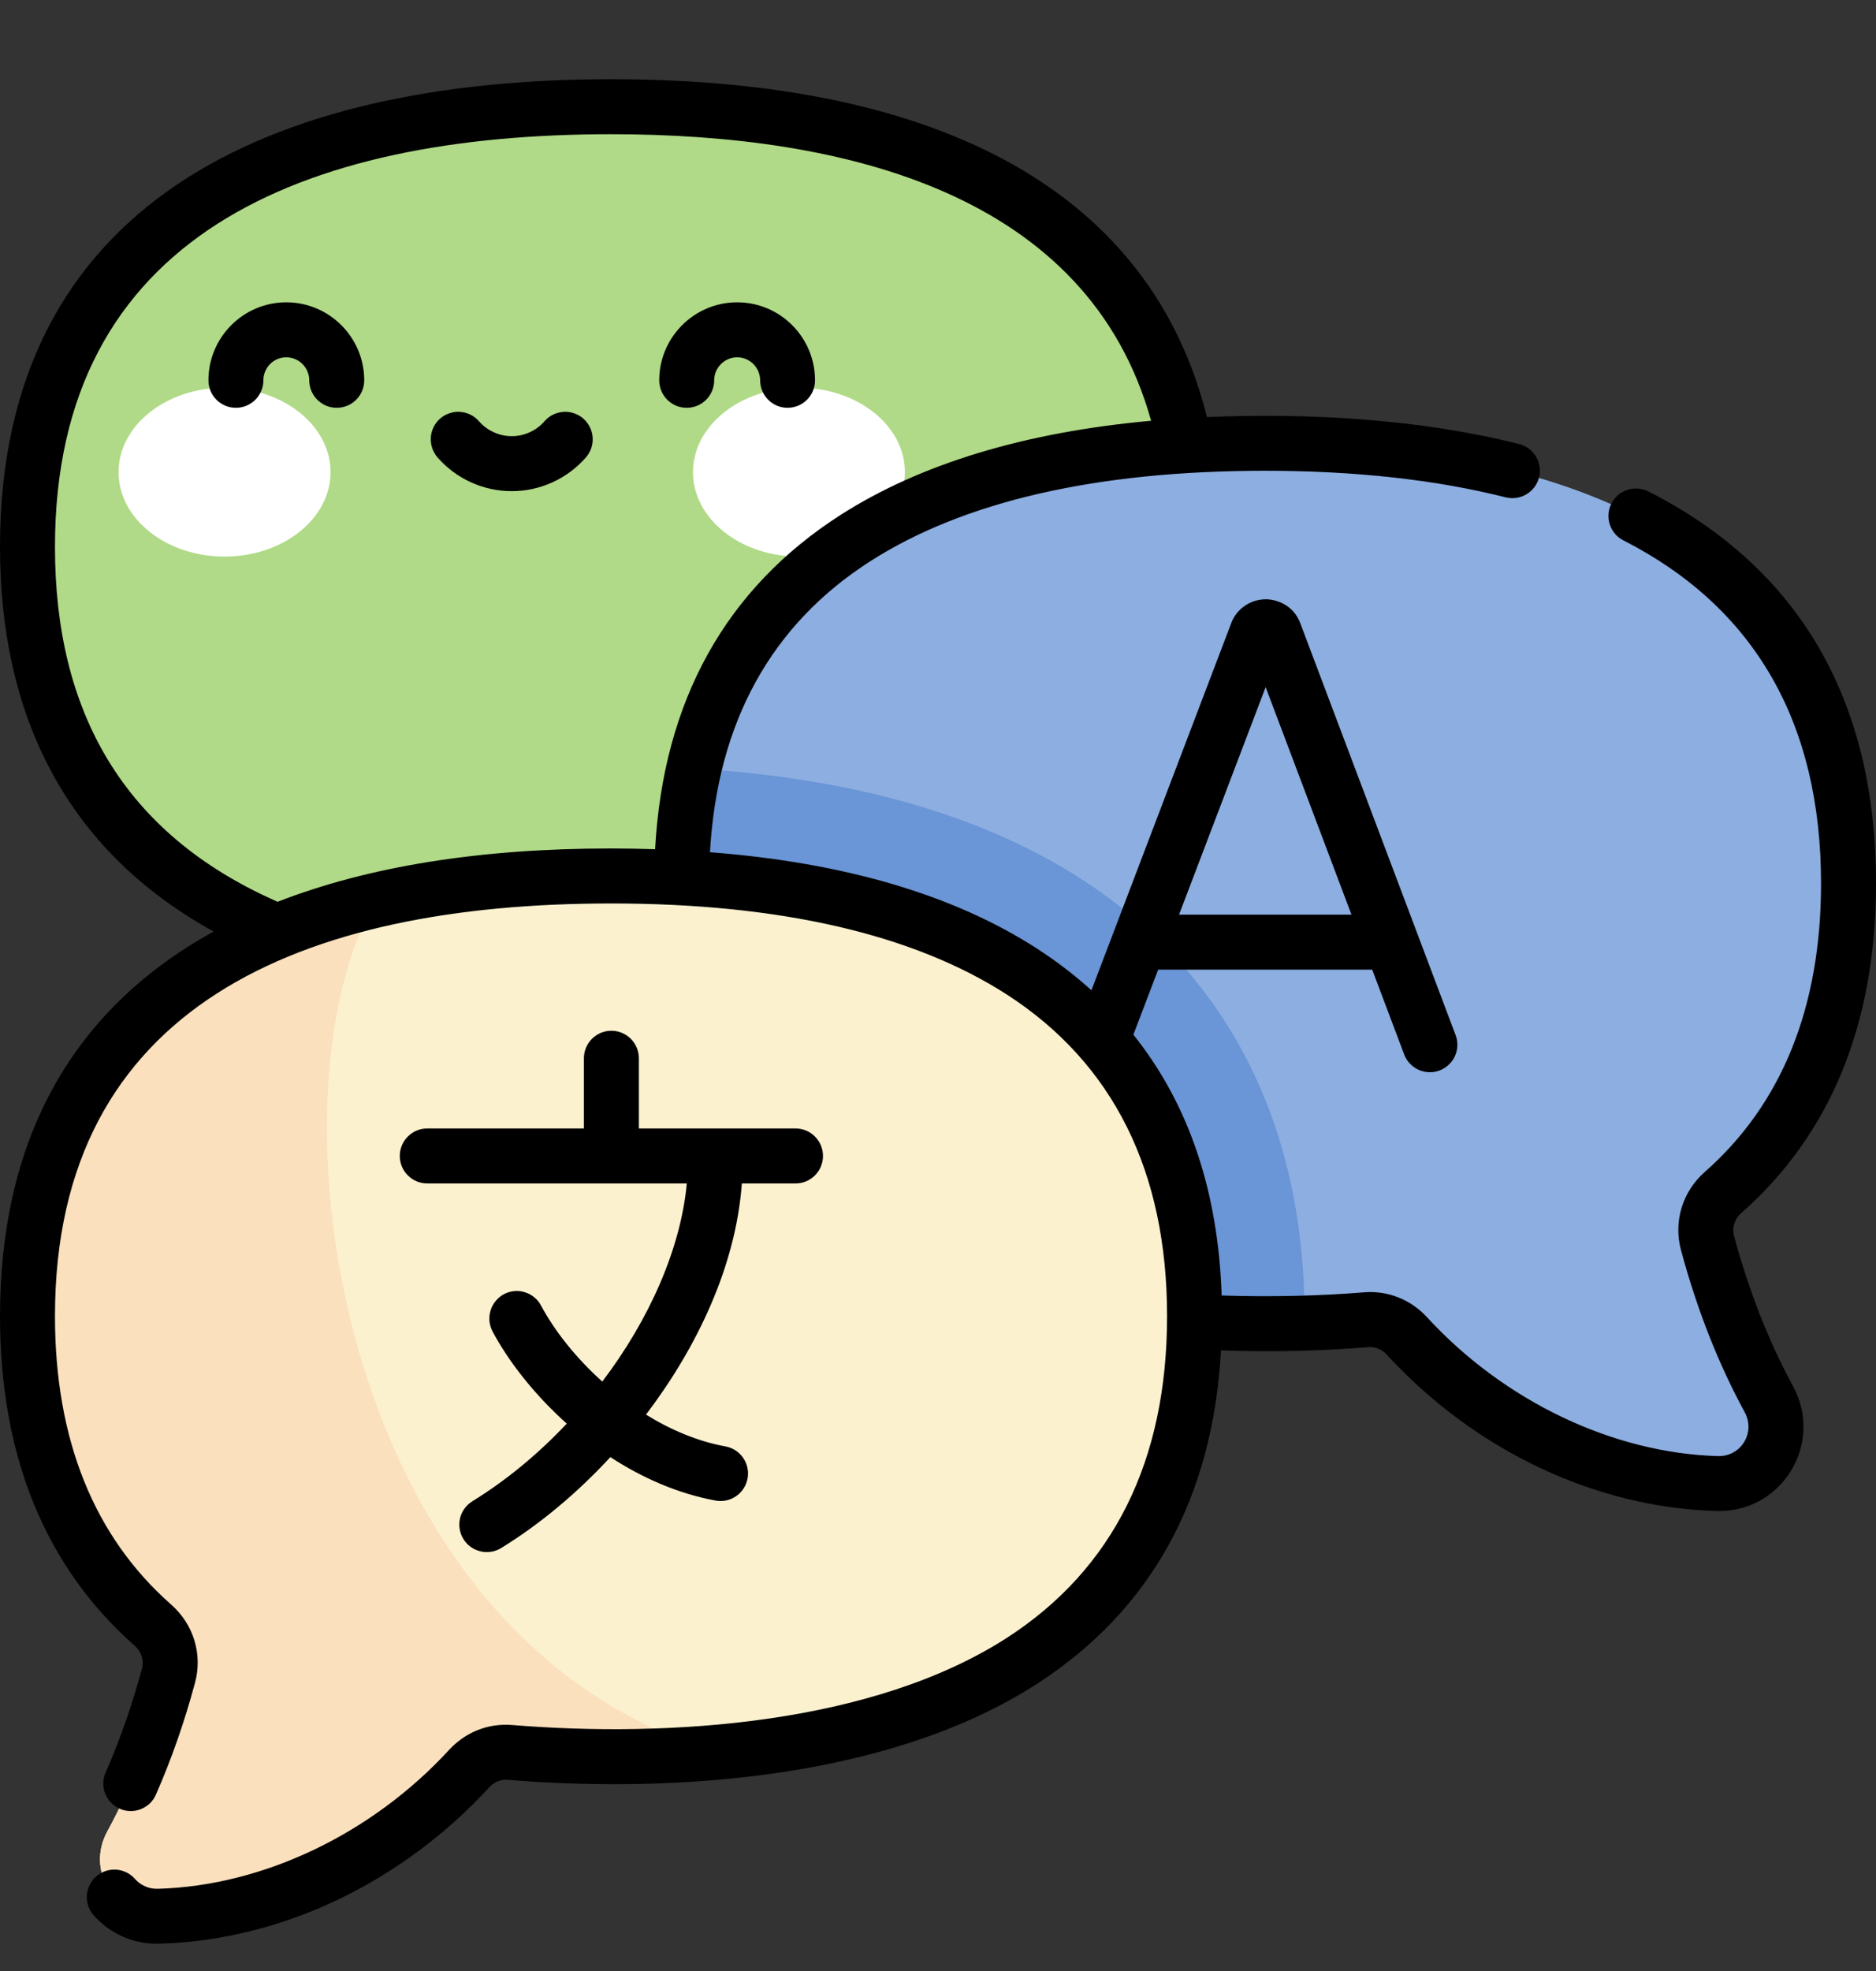 <svg width="20" height="21" viewBox="0 0 20 21" fill="none" xmlns="http://www.w3.org/2000/svg">
<rect x="0" y="0" width="20" height="21" fill="#333333" stroke="none"/>
<g clip-path="url(#clip0_2025_187905)">
<path d="M6.514 1.137C9.907 1.137 12.735 2.293 12.735 5.827C12.735 7.317 12.231 8.384 11.395 9.121C11.243 9.254 11.178 9.461 11.231 9.656C11.379 10.205 11.593 10.782 11.886 11.321C12.11 11.735 11.807 12.233 11.337 12.22C10.199 12.188 8.957 11.658 8.026 10.646C7.915 10.526 7.756 10.461 7.593 10.474C7.242 10.503 6.881 10.517 6.514 10.517C3.121 10.517 0.293 9.361 0.293 5.827C0.293 2.293 3.121 1.137 6.514 1.137Z" fill="#B0DA87"/>
<path d="M2.394 5.93C3.018 5.93 3.524 5.527 3.524 5.03C3.524 4.534 3.018 4.131 2.394 4.131C1.77 4.131 1.264 4.534 1.264 5.03C1.264 5.527 1.77 5.93 2.394 5.93Z" fill="white"/>
<path d="M8.517 5.93C9.141 5.93 9.647 5.527 9.647 5.03C9.647 4.534 9.141 4.131 8.517 4.131C7.893 4.131 7.388 4.534 7.388 5.03C7.388 5.527 7.893 5.93 8.517 5.93Z" fill="white"/>
<path d="M13.486 4.724C16.88 4.724 19.707 5.88 19.707 9.414C19.707 10.904 19.204 11.971 18.367 12.707C18.216 12.841 18.151 13.048 18.203 13.243C18.352 13.792 18.565 14.369 18.858 14.908C19.083 15.321 18.779 15.82 18.309 15.807C17.171 15.775 15.929 15.245 14.998 14.233C14.887 14.113 14.729 14.048 14.566 14.061C14.214 14.09 13.854 14.104 13.486 14.104C10.093 14.104 7.265 12.947 7.265 9.414C7.265 5.88 10.093 4.724 13.486 4.724Z" fill="#8DAEE1"/>
<path d="M11.533 9.369C10.472 8.684 9.083 8.288 7.396 8.188C7.311 8.56 7.265 8.968 7.265 9.414C7.265 12.947 10.093 14.104 13.486 14.104C13.627 14.104 13.767 14.101 13.906 14.097C13.906 14.072 13.907 14.048 13.907 14.024C13.907 11.982 13.086 10.373 11.533 9.369Z" fill="#6A95D6"/>
<path d="M6.514 9.333C3.121 9.333 0.293 10.489 0.293 14.023C0.293 15.514 0.796 16.581 1.633 17.317C1.784 17.451 1.849 17.657 1.797 17.852C1.649 18.402 1.435 18.979 1.142 19.517C0.917 19.931 1.221 20.429 1.691 20.416C2.829 20.385 4.071 19.855 5.002 18.843C5.113 18.722 5.272 18.657 5.435 18.671C5.786 18.699 6.146 18.713 6.514 18.713C9.907 18.713 12.735 17.557 12.735 14.023C12.735 10.489 9.907 9.333 6.514 9.333Z" fill="#FBF1CF"/>
<path d="M4.015 9.591C1.838 10.098 0.293 11.411 0.293 14.023C0.293 15.514 0.796 16.581 1.633 17.317C1.784 17.451 1.849 17.657 1.797 17.853C1.649 18.402 1.435 18.979 1.142 19.517C0.917 19.931 1.221 20.429 1.691 20.416C2.829 20.385 4.071 19.855 5.002 18.843C5.113 18.722 5.272 18.657 5.435 18.671C5.786 18.699 6.146 18.713 6.514 18.713C6.892 18.713 7.264 18.699 7.625 18.668C3.49 17.4 2.822 11.538 4.015 9.591Z" fill="#FAE0BD"/>
<path d="M3.052 3.221C2.594 3.221 2.222 3.594 2.222 4.052C2.222 4.214 2.353 4.345 2.515 4.345C2.676 4.345 2.808 4.214 2.808 4.052C2.808 3.987 2.834 3.925 2.879 3.879C2.925 3.833 2.987 3.807 3.052 3.807C3.117 3.807 3.179 3.833 3.225 3.879C3.271 3.925 3.297 3.987 3.297 4.052C3.297 4.214 3.428 4.345 3.59 4.345C3.752 4.345 3.883 4.214 3.883 4.052C3.883 3.594 3.51 3.221 3.052 3.221ZM6.218 4.459C6.189 4.434 6.156 4.415 6.119 4.403C6.083 4.39 6.044 4.385 6.006 4.388C5.967 4.391 5.93 4.401 5.895 4.418C5.861 4.435 5.83 4.459 5.805 4.488C5.762 4.538 5.708 4.578 5.648 4.605C5.587 4.633 5.522 4.647 5.456 4.647C5.389 4.647 5.324 4.633 5.264 4.605C5.203 4.578 5.15 4.538 5.106 4.488C5.081 4.459 5.05 4.435 5.016 4.418C4.981 4.401 4.944 4.391 4.905 4.388C4.867 4.385 4.828 4.39 4.792 4.403C4.755 4.415 4.722 4.434 4.693 4.459C4.634 4.51 4.598 4.583 4.593 4.66C4.588 4.738 4.613 4.814 4.664 4.873C4.864 5.102 5.152 5.233 5.456 5.233C5.759 5.233 6.047 5.102 6.247 4.873C6.272 4.844 6.291 4.81 6.304 4.774C6.316 4.737 6.321 4.699 6.318 4.66C6.316 4.622 6.305 4.584 6.288 4.55C6.271 4.515 6.247 4.485 6.218 4.459ZM8.689 4.052C8.689 3.594 8.317 3.221 7.859 3.221C7.401 3.221 7.028 3.594 7.028 4.052C7.028 4.214 7.159 4.345 7.321 4.345C7.483 4.345 7.614 4.214 7.614 4.052C7.614 3.987 7.64 3.925 7.686 3.879C7.732 3.833 7.794 3.807 7.859 3.807C7.924 3.807 7.986 3.833 8.032 3.879C8.078 3.925 8.103 3.987 8.104 4.052C8.104 4.214 8.235 4.345 8.396 4.345C8.558 4.345 8.689 4.214 8.689 4.052ZM6.518 10.982C6.44 10.982 6.366 11.013 6.311 11.068C6.256 11.123 6.225 11.197 6.225 11.275V12.023H4.555C4.477 12.023 4.403 12.054 4.348 12.109C4.293 12.164 4.262 12.238 4.262 12.316C4.262 12.478 4.393 12.609 4.555 12.609H7.322C7.258 13.3 6.924 14.057 6.421 14.72C6.141 14.469 5.913 14.181 5.768 13.91C5.75 13.876 5.726 13.846 5.696 13.822C5.666 13.797 5.632 13.779 5.595 13.768C5.558 13.756 5.52 13.752 5.482 13.756C5.443 13.76 5.406 13.771 5.372 13.789C5.338 13.807 5.308 13.832 5.284 13.862C5.259 13.891 5.241 13.926 5.23 13.962C5.218 13.999 5.215 14.038 5.218 14.076C5.222 14.114 5.233 14.152 5.251 14.186C5.423 14.508 5.697 14.859 6.042 15.168C5.741 15.488 5.399 15.772 5.033 15.997C4.968 16.038 4.922 16.103 4.904 16.178C4.887 16.253 4.9 16.332 4.94 16.397C4.98 16.463 5.045 16.51 5.119 16.528C5.194 16.547 5.273 16.535 5.339 16.496C5.755 16.241 6.153 15.908 6.507 15.525C6.845 15.745 7.226 15.914 7.63 15.988C7.706 16.002 7.785 15.985 7.849 15.94C7.913 15.896 7.956 15.828 7.97 15.752C7.984 15.675 7.967 15.597 7.923 15.533C7.879 15.469 7.811 15.425 7.735 15.411C7.439 15.357 7.151 15.235 6.887 15.072C7.427 14.361 7.844 13.495 7.909 12.609H8.481C8.643 12.609 8.774 12.478 8.774 12.316C8.774 12.238 8.743 12.164 8.688 12.109C8.633 12.054 8.559 12.023 8.481 12.023H6.811V11.275C6.811 11.197 6.78 11.123 6.725 11.068C6.67 11.013 6.596 10.982 6.518 10.982ZM18.486 13.167C18.463 13.08 18.492 12.988 18.561 12.927C19.516 12.087 20 10.905 20 9.413C20 7.461 19.184 6.056 17.574 5.236C17.504 5.201 17.424 5.195 17.35 5.219C17.276 5.243 17.215 5.295 17.18 5.364C17.144 5.433 17.138 5.514 17.162 5.588C17.186 5.662 17.238 5.723 17.308 5.758C18.705 6.47 19.414 7.7 19.414 9.413C19.414 10.729 18.997 11.763 18.174 12.487C17.936 12.697 17.839 13.016 17.921 13.319C18.09 13.948 18.319 14.53 18.601 15.048C18.716 15.26 18.566 15.518 18.317 15.514C17.197 15.483 16.037 14.93 15.213 14.034C15.039 13.845 14.794 13.748 14.542 13.769C14.077 13.807 13.561 13.82 13.024 13.803C12.987 12.689 12.672 11.76 12.083 11.024L12.347 10.331H14.629L14.97 11.235C14.997 11.307 15.053 11.366 15.123 11.398C15.194 11.43 15.275 11.433 15.348 11.405C15.383 11.392 15.416 11.371 15.444 11.345C15.473 11.319 15.495 11.287 15.511 11.252C15.527 11.217 15.536 11.179 15.537 11.14C15.538 11.102 15.532 11.064 15.518 11.028C13.844 6.591 13.862 6.639 13.858 6.629C13.754 6.376 13.489 6.384 13.493 6.385C13.325 6.386 13.181 6.492 13.127 6.637L11.636 10.551C11.459 10.391 11.266 10.243 11.056 10.107C10.169 9.534 8.999 9.19 7.569 9.08C7.647 7.697 8.222 6.654 9.281 5.978C10.279 5.34 11.694 5.016 13.486 5.016C14.446 5.016 15.309 5.111 16.052 5.299C16.209 5.338 16.368 5.243 16.408 5.086C16.427 5.011 16.415 4.931 16.375 4.864C16.335 4.798 16.271 4.75 16.195 4.731C15.147 4.466 13.956 4.397 12.867 4.444C12.28 2.087 10.09 0.844 6.514 0.844C2.863 0.844 0 2.175 0 5.827C0 7.611 0.696 9.054 2.278 9.925C0.71 10.787 0 12.212 0 14.023C0 15.515 0.484 16.697 1.439 17.537C1.508 17.598 1.537 17.69 1.514 17.777C1.409 18.165 1.279 18.538 1.126 18.885C1.11 18.92 1.102 18.958 1.101 18.997C1.1 19.035 1.107 19.073 1.121 19.109C1.135 19.145 1.156 19.178 1.183 19.206C1.209 19.233 1.241 19.256 1.276 19.271C1.311 19.287 1.349 19.295 1.388 19.296C1.426 19.297 1.465 19.29 1.5 19.276C1.536 19.262 1.569 19.241 1.597 19.215C1.625 19.188 1.647 19.156 1.662 19.121C1.827 18.747 1.967 18.346 2.079 17.929C2.161 17.626 2.064 17.307 1.826 17.097C1.003 16.373 0.586 15.339 0.586 14.023C0.586 10.714 3.218 9.626 6.514 9.626C8.317 9.626 9.739 9.954 10.738 10.599C11.868 11.33 12.442 12.482 12.442 14.023C12.442 15.565 11.868 16.717 10.738 17.448C9.307 18.372 7.136 18.516 5.459 18.379C5.206 18.358 4.961 18.455 4.787 18.645C3.963 19.54 2.803 20.093 1.683 20.124C1.555 20.127 1.475 20.06 1.439 20.019C1.388 19.961 1.315 19.925 1.238 19.92C1.16 19.915 1.084 19.941 1.025 19.993C0.967 20.044 0.931 20.116 0.926 20.194C0.921 20.271 0.947 20.348 0.999 20.406C1.173 20.605 1.427 20.717 1.699 20.709C2.993 20.673 4.276 20.065 5.218 19.041C5.269 18.986 5.339 18.957 5.411 18.963C7.232 19.112 9.509 18.939 11.056 17.94C12.272 17.154 12.93 15.96 13.017 14.388C13.573 14.407 14.106 14.393 14.589 14.353C14.661 14.347 14.731 14.376 14.782 14.431C15.724 15.455 17.007 16.063 18.301 16.099C19 16.118 19.447 15.378 19.115 14.768C18.855 14.29 18.644 13.751 18.486 13.167ZM13.493 7.321L14.408 9.745H12.57L13.493 7.321ZM6.514 9.04C5.117 9.04 3.927 9.231 2.96 9.608C1.311 8.885 0.586 7.578 0.586 5.827C0.586 2.517 3.218 1.43 6.514 1.43C9.029 1.43 11.6 2.071 12.272 4.483C10.925 4.605 9.816 4.941 8.965 5.484C7.737 6.269 7.071 7.468 6.984 9.048C6.827 9.043 6.67 9.04 6.514 9.04Z" fill="black"/>
</g>
<defs>
<clipPath id="clip0_2025_187905">
<rect width="20" height="20" fill="white" transform="translate(0 0.776)"/>
</clipPath>
</defs>
</svg>
